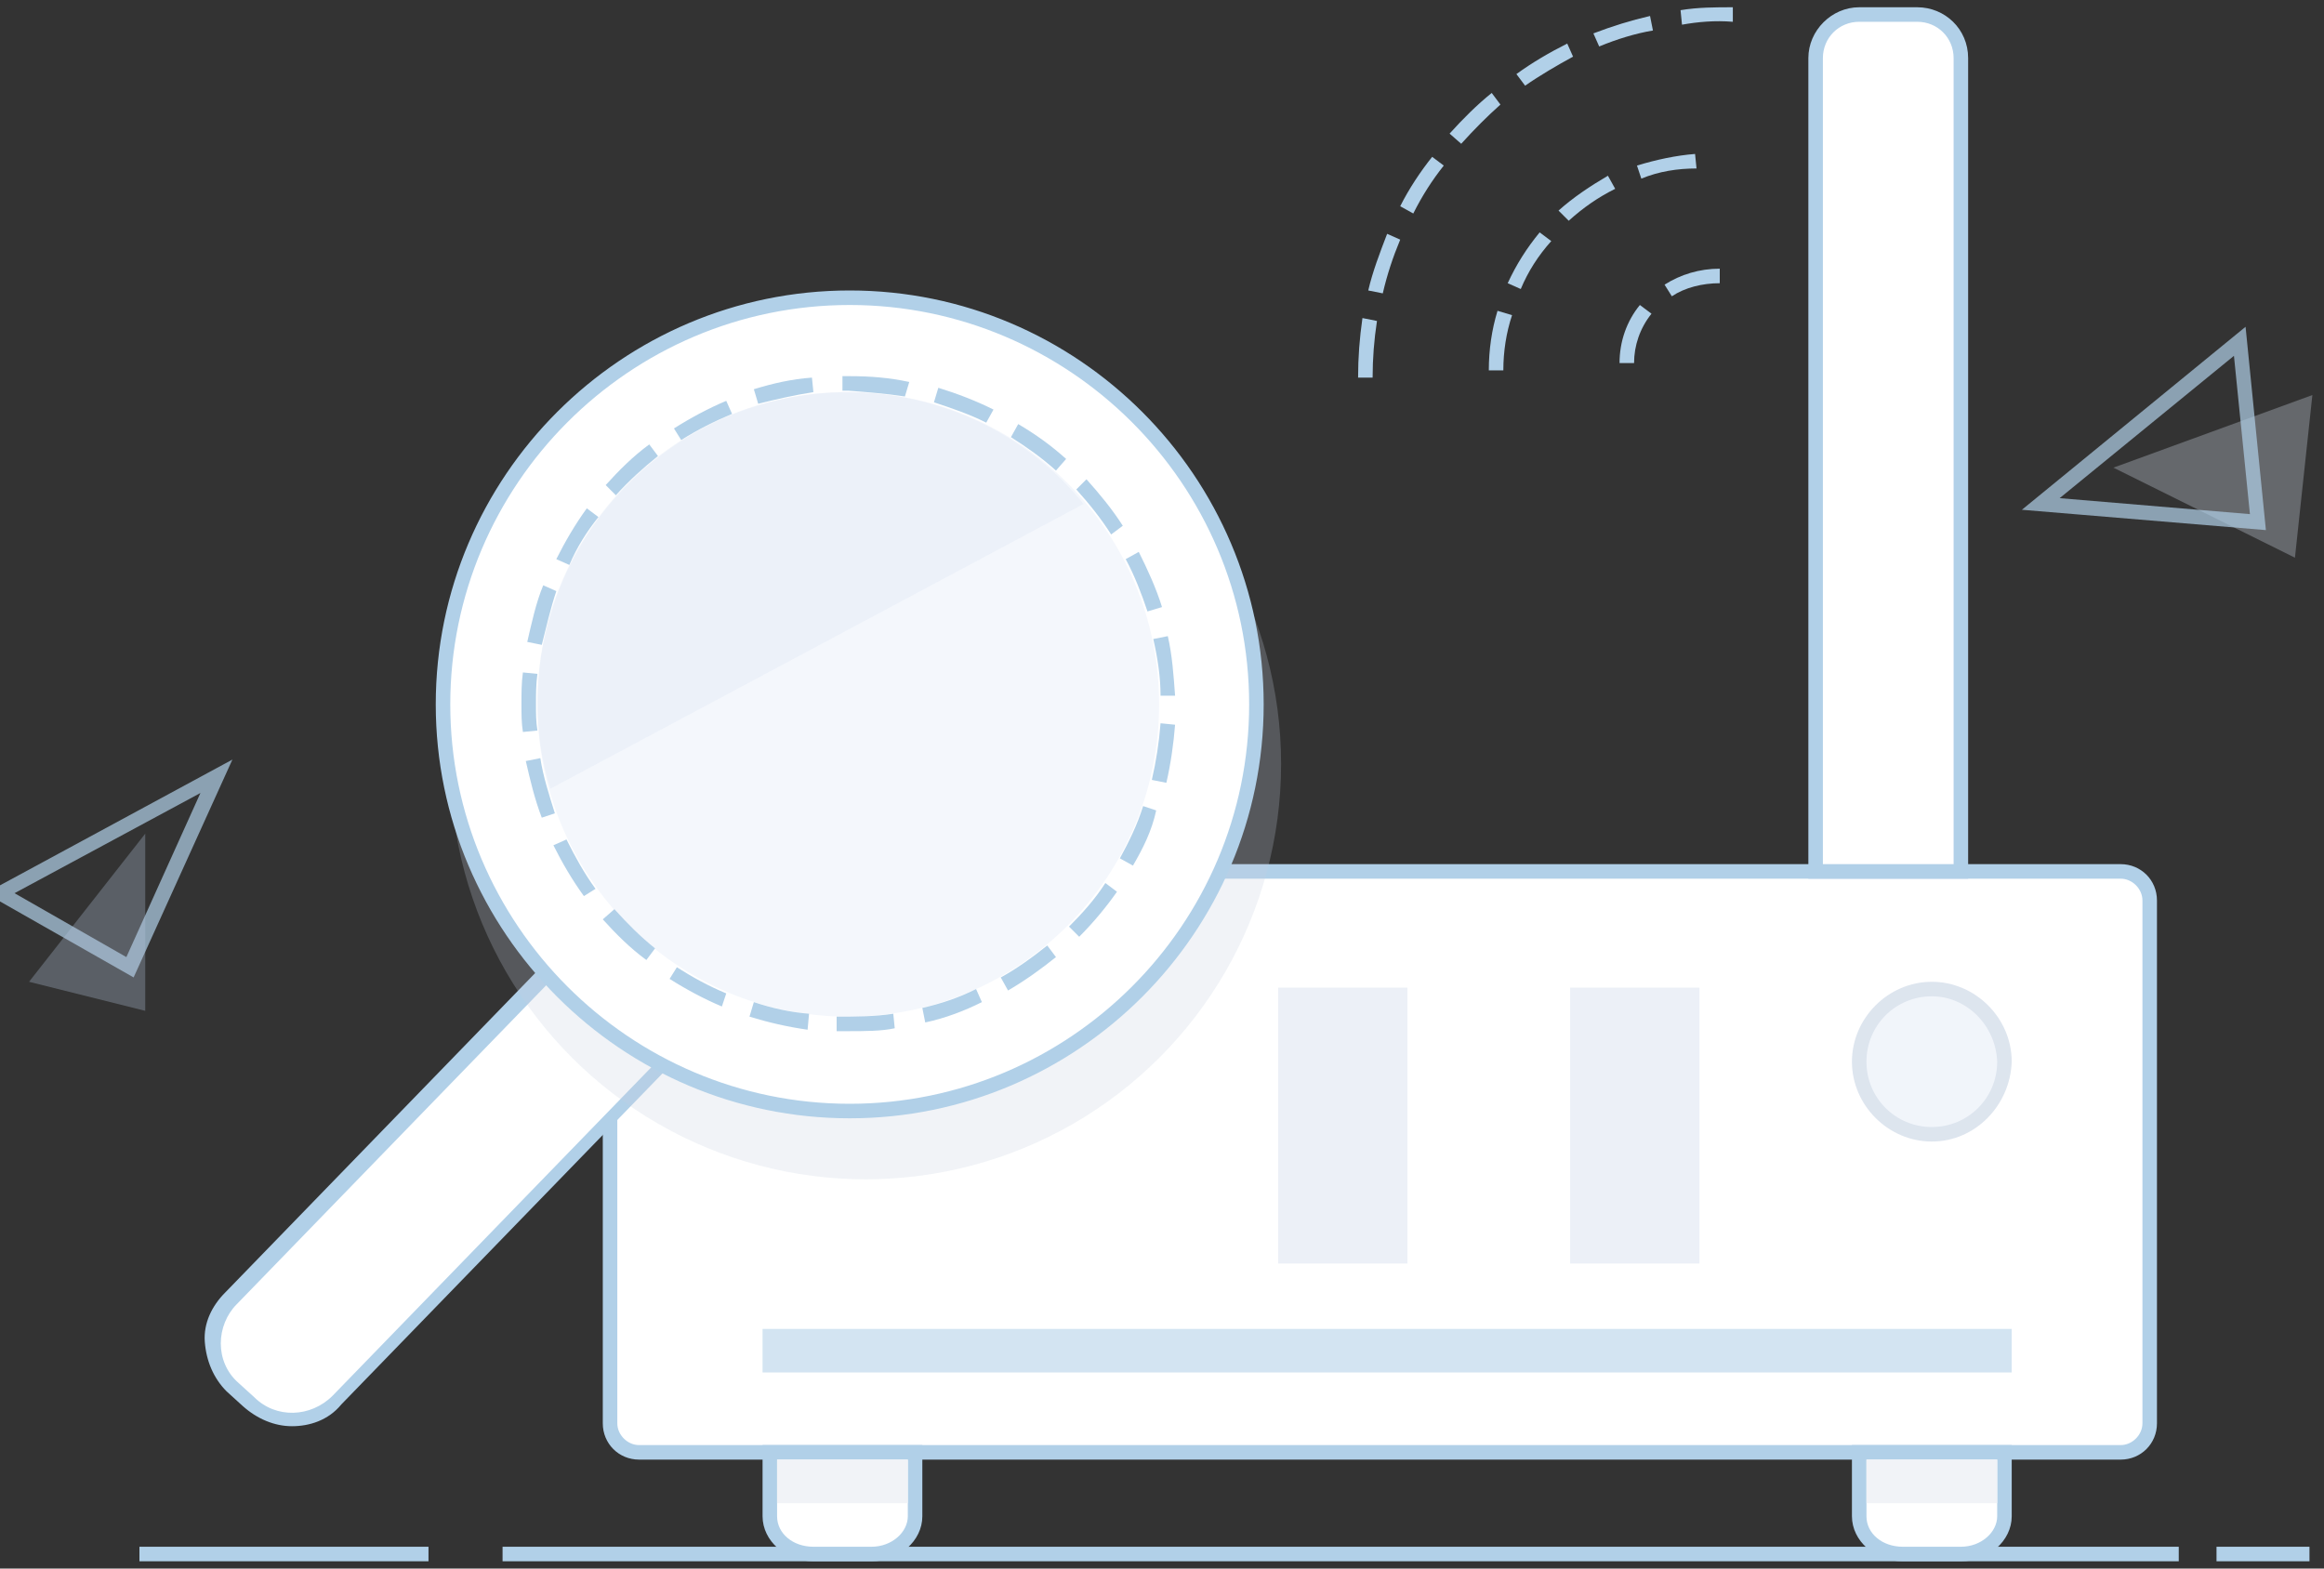 <?xml version="1.0" encoding="utf-8"?>
<!-- Generator: Adobe Illustrator 21.0.0, SVG Export Plug-In . SVG Version: 6.00 Build 0)  -->
<svg version="1.1" id="图层_1" xmlns="http://www.w3.org/2000/svg" xmlns:xlink="http://www.w3.org/1999/xlink" x="0px" y="0px"
	 viewBox="0 0 160 108" style="enable-background:new 0 0 160 108;" xml:space="preserve">
<rect x="0" y="0" width="160" height="108" fill="#333333" stroke="none"/>
<style type="text/css">
	.st0{opacity:0.7;enable-background:new    ;}
	.st1{fill:#B1D0E8;}
	.st2{fill:#FFFFFF;}
	.st3{opacity:0.57;enable-background:new    ;}
	.st4{opacity:0.3;enable-background:new    ;}
	.st5{fill:#B5C7DF;}
	.st6{fill:#D9E3F2;}
	.st7{opacity:0.24;enable-background:new    ;}
	.st8{fill:#C4CEDE;}
	.st9{opacity:0.4;enable-background:new    ;}
	.st10{fill:#D0DAEA;}
	.st11{opacity:0.36;enable-background:new    ;}
	.st12{fill:#A1B6D1;}
	.st13{fill:#F4F7FC;}
	.st14{fill:#F1F3F7;}
</style>
<g class="st0">
	<path class="st1" d="M9.2,67.3L-1,61.5l17-9.2L9.2,67.3z M1,61.5l7.7,4.4l5.1-11.3L1,61.5z"/>
</g>
<g>
	<path class="st2" d="M44,60h102c1.1,0,2,0.9,2,2v36c0,1.1-0.9,2-2,2H44c-1.1,0-2-0.9-2-2V62C42,60.9,42.9,60,44,60z"/>
	<path class="st1" d="M146,100.5H44c-1.4,0-2.5-1.1-2.5-2.5V62c0-1.4,1.1-2.5,2.5-2.5h102c1.4,0,2.5,1.1,2.5,2.5v36
		C148.5,99.4,147.4,100.5,146,100.5z M44,60.5c-0.8,0-1.5,0.7-1.5,1.5v36c0,0.8,0.7,1.5,1.5,1.5h102c0.8,0,1.5-0.7,1.5-1.5V62
		c0-0.8-0.7-1.5-1.5-1.5H44z"/>
</g>
<g class="st3">
	<rect x="53" y="92" class="st1" width="85" height="2"/>
	<path class="st1" d="M138.5,94.5h-86v-3h86V94.5z M53.5,93.5h84v-1h-84V93.5z"/>
</g>
<g class="st4">
	<path class="st5" d="M10,57.4L2,67.6l8,2V57.4z"/>
</g>
<g>
	<path class="st2" d="M58,49.2l4.2,4c0.9,0.8,0.9,2.2,0,3l-39,40.2c-1.7,1.7-4.4,1.8-6.1,0.1l-1.1-1c-1.7-1.7-1.8-4.4-0.1-6.1
		l39-40.2C55.8,48.4,57.1,48.3,58,49.2z"/>
	<path class="st1" d="M20.1,98.2c-1.2,0-2.4-0.5-3.4-1.4l-1.1-1c-0.9-0.9-1.4-2.1-1.5-3.4s0.5-2.5,1.4-3.4l39-40.2
		c1-1.1,2.7-1.1,3.8-0.1l4.2,4c0.5,0.5,0.8,1.2,0.8,1.9S63,56,62.5,56.5l-39,40.2C22.6,97.8,21.3,98.2,20.1,98.2z M56.5,49.1
		c-0.4,0-0.9,0.2-1.2,0.5l-39,40.2c-0.7,0.7-1.1,1.7-1.1,2.7s0.4,2,1.2,2.7l1.1,1c1.5,1.5,3.9,1.4,5.4-0.1l39-40.2
		c0.3-0.3,0.5-0.7,0.5-1.2c0-0.4-0.2-0.9-0.5-1.2l-4.2-4C57.3,49.2,56.9,49.1,56.5,49.1z"/>
</g>
<g class="st4">
	<path class="st6" d="M145.5,32.2l13.7-5L158,38.4L145.5,32.2z"/>
</g>
<g class="st0">
	<path class="st1" d="M156,36.5l-16.8-1.4l15.4-12.6L156,36.5z M141.8,34.3l13.1,1.1l-1.1-10.9L141.8,34.3z"/>
</g>
<g class="st7">
	<circle class="st8" cx="59.6" cy="52.6" r="28.6"/>
</g>
<g>
	<path class="st2" d="M29.5,107H9.6"/>
	<rect x="9.6" y="106.5" class="st1" width="19.9" height="1"/>
</g>
<g>
	<path class="st2" d="M159,107h-6.4"/>
	<rect x="152.6" y="106.5" class="st1" width="6.4" height="1"/>
</g>
<g>
	<path class="st2" d="M150,107H34.6"/>
	<rect x="34.6" y="106.5" class="st1" width="115.4" height="1"/>
</g>
<g class="st9">
	<rect x="108.1" y="68" class="st10" width="8.9" height="19"/>
</g>
<g class="st9">
	<rect x="88" y="68" class="st10" width="8.9" height="19"/>
</g>
<g class="st11">
	<circle class="st6" cx="133" cy="73.1" r="5"/>
	<path class="st12" d="M133,78.6c-3,0-5.5-2.5-5.5-5.5s2.5-5.5,5.5-5.5s5.5,2.5,5.5,5.5C138.4,76.1,136,78.6,133,78.6z M133,68.6
		c-2.5,0-4.5,2-4.5,4.5s2,4.5,4.5,4.5s4.5-2,4.5-4.5C137.4,70.6,135.4,68.6,133,68.6z"/>
</g>
<g>
	<circle class="st2" cx="58.5" cy="48.5" r="28"/>
	<path class="st1" d="M58.5,77C42.8,77,30,64.2,30,48.5S42.8,20,58.5,20S87,32.8,87,48.5S74.2,77,58.5,77z M58.5,21
		C43.3,21,31,33.4,31,48.5S43.3,76,58.5,76C73.6,76,86,63.7,86,48.5S73.6,21,58.5,21z"/>
</g>
<ellipse class="st13" cx="58.4" cy="48.5" rx="21.4" ry="21.5"/>
<path class="st1" d="M58.4,71c-0.3,0-0.5,0-0.8,0v-1c1.3,0,2.6,0,3.9-0.2l0.1,1C60.7,71,59.5,71,58.4,71z M55.6,70.9
	c-1.4-0.2-2.7-0.5-4-0.9l0.3-1c1.2,0.4,2.5,0.7,3.8,0.8L55.6,70.9z M63.7,70.4l-0.2-1c1.3-0.3,2.5-0.7,3.7-1.3l0.4,0.9
	C66.4,69.6,65.1,70.1,63.7,70.4z M49.7,69.3c-1.2-0.5-2.5-1.2-3.6-1.9l0.5-0.8c1.1,0.7,2.2,1.3,3.4,1.8L49.7,69.3z M69.4,68.2
	l-0.5-0.9c1.1-0.6,2.2-1.4,3.2-2.2l0.6,0.8C71.7,66.7,70.6,67.5,69.4,68.2z M44.5,66.1c-1.1-0.8-2.1-1.8-3-2.8l0.8-0.7
	c0.9,1,1.8,1.9,2.8,2.7L44.5,66.1z M74.3,64.5l-0.7-0.7c0.9-0.9,1.8-1.9,2.5-3l0.8,0.6C76.2,62.4,75.3,63.5,74.3,64.5z M40.2,61.7
	c-0.8-1.1-1.5-2.3-2.1-3.5l0.9-0.4c0.6,1.2,1.2,2.3,2,3.4L40.2,61.7z M78,59.6l-0.9-0.5c0.6-1.1,1.2-2.3,1.6-3.6l0.9,0.3
	C79.3,57.2,78.7,58.4,78,59.6z M37.3,56.3c-0.5-1.3-0.8-2.6-1.1-3.9l1-0.2c0.2,1.3,0.6,2.5,1,3.8L37.3,56.3z M80.3,53.9l-1-0.2
	c0.3-1.3,0.5-2.6,0.6-3.9l1,0.1C80.8,51.2,80.6,52.6,80.3,53.9z M36,50.4c-0.1-0.6-0.1-1.3-0.1-1.9c0-0.7,0-1.5,0.1-2.2l1,0.1
	c-0.1,0.7-0.1,1.4-0.1,2.1c0,0.6,0,1.2,0.1,1.8L36,50.4z M79.9,47.9c0-1.3-0.2-2.6-0.5-3.9l1-0.2c0.3,1.3,0.4,2.7,0.5,4.1L79.9,47.9
	z M37.3,44.4l-1-0.2c0.3-1.3,0.6-2.7,1.1-3.9l0.9,0.4C37.9,41.9,37.6,43.2,37.3,44.4z M79,42.1c-0.4-1.2-0.9-2.5-1.5-3.6l0.9-0.5
	c0.6,1.2,1.2,2.5,1.6,3.8L79,42.1z M39.2,38.9l-0.9-0.4c0.6-1.2,1.3-2.4,2.1-3.5l0.8,0.6C40.4,36.6,39.7,37.7,39.2,38.9z M76.5,36.8
	c-0.7-1.1-1.5-2.1-2.4-3.1l0.7-0.7c0.9,1,1.8,2.1,2.5,3.2L76.5,36.8z M42.4,34.1l-0.7-0.7c0.9-1,1.9-2,3-2.8l0.6,0.8
	C44.3,32.2,43.3,33.1,42.4,34.1z M72.7,32.4c-1-0.9-2-1.6-3.1-2.3l0.5-0.9c1.2,0.7,2.3,1.5,3.3,2.4L72.7,32.4z M46.9,30.3l-0.5-0.8
	c1.1-0.7,2.4-1.4,3.6-1.9l0.4,0.9C49.2,29,48,29.6,46.9,30.3z M67.9,29.1c-1.2-0.6-2.4-1-3.6-1.4l0.3-1c1.3,0.4,2.6,0.9,3.8,1.5
	L67.9,29.1z M52.2,27.8l-0.3-1c1.3-0.4,2.6-0.7,4-0.8l0.1,1C54.7,27.2,53.4,27.5,52.2,27.8z M62.3,27.3c-1.3-0.2-2.6-0.3-3.9-0.4
	c-0.1,0-0.3,0-0.4,0v-1c0.2,0,0.3,0,0.5,0c1.4,0,2.7,0.1,4.1,0.4L62.3,27.3z"/>
<g class="st4">
	<path class="st6" d="M37.9,54.3c-0.6-1.8-0.9-3.9-0.9-5.9C37,36.6,46.5,27,58.3,27c6.6,0,12.5,3,16.3,7.7L37.9,54.3z"/>
</g>
<g>
	<path class="st2" d="M128,1h4c1.7,0,3,1.3,3,3v56h-10V4C125,2.3,126.3,1,128,1z"/>
	<path class="st1" d="M135.5,60.5h-11V4c0-1.9,1.6-3.5,3.5-3.5h4c1.9,0,3.5,1.5,3.5,3.5V60.5z M125.5,59.5h9V4
		c0-1.4-1.1-2.5-2.5-2.5h-4c-1.4,0-2.5,1.1-2.5,2.5V59.5z"/>
</g>
<g>
	<path class="st2" d="M128,100h10v4.4c0,1.4-1.3,2.6-3,2.6h-4c-1.7,0-3-1.2-3-2.6V100z"/>
	<path class="st1" d="M135,107.5h-4c-1.9,0-3.5-1.4-3.5-3.1v-4.9h11v4.9C138.5,106.1,136.9,107.5,135,107.5z M128.5,100.5v3.9
		c0,1.2,1.1,2.1,2.5,2.1h4c1.4,0,2.5-1,2.5-2.1v-3.9H128.5z"/>
</g>
<g>
	<path class="st2" d="M53,100h10v4.4c0,1.4-1.3,2.6-3,2.6h-4c-1.7,0-3-1.2-3-2.6V100z"/>
	<path class="st1" d="M60,107.5h-4c-1.9,0-3.5-1.4-3.5-3.1v-4.9h11v4.9C63.5,106.1,61.9,107.5,60,107.5z M53.5,100.5v3.9
		c0,1.2,1.1,2.1,2.5,2.1h4c1.4,0,2.5-1,2.5-2.1v-3.9H53.5z"/>
</g>
<g>
	<rect x="128.5" y="100.5" class="st14" width="9" height="3"/>
</g>
<g>
	<rect x="53.5" y="100.5" class="st14" width="9" height="3"/>
</g>
<g>
	<path class="st1" d="M112.5,25h-1c0-1.5,0.5-2.9,1.4-4l0.8,0.6C112.9,22.6,112.5,23.8,112.5,25z M115.1,20.4l-0.5-0.8
		c1.1-0.7,2.4-1.1,3.8-1.1v1C117.2,19.5,116,19.8,115.1,20.4z"/>
</g>
<g>
	<path class="st1" d="M94.5,26h-1c0-1.4,0.1-2.7,0.3-4.1l1,0.2C94.6,23.4,94.5,24.7,94.5,26z M95.2,20.2l-1-0.2
		c0.3-1.3,0.8-2.6,1.3-3.9l0.9,0.4C95.9,17.7,95.5,18.9,95.2,20.2z M97.3,14.7l-0.9-0.5c0.6-1.2,1.4-2.4,2.2-3.4l0.8,0.6
		C98.6,12.4,97.9,13.5,97.3,14.7z M100.6,9.9l-0.8-0.7c0.9-1,1.9-2,2.9-2.8l0.6,0.8C102.4,8,101.5,8.9,100.6,9.9z M105,5.9l-0.6-0.8
		c1.1-0.8,2.3-1.5,3.5-2.1l0.4,0.9C107.2,4.5,106,5.2,105,5.9z M110.1,3.2l-0.4-0.9c1.3-0.5,2.6-0.9,3.9-1.2l0.2,1
		C112.6,2.3,111.3,2.7,110.1,3.2z M115.8,1.7l-0.1-1c1.2-0.2,2.4-0.2,3.6-0.2v1C118.1,1.4,116.9,1.5,115.8,1.7z"/>
</g>
<g>
	<path class="st1" d="M103.5,25.5h-1c0-1.4,0.2-2.8,0.6-4.1l1,0.3C103.7,22.9,103.5,24.2,103.5,25.5z M104.7,19.9l-0.9-0.4
		c0.6-1.3,1.3-2.4,2.2-3.5l0.8,0.6C105.9,17.6,105.2,18.7,104.7,19.9z M108,15.2l-0.7-0.7c1-0.9,2.2-1.7,3.4-2.4l0.5,0.9
		C110,13.6,109,14.3,108,15.2z M113,12.3l-0.3-0.9c1.3-0.4,2.7-0.7,4-0.8l0.1,1C115.5,11.6,114.2,11.8,113,12.3z"/>
</g>
</svg>

